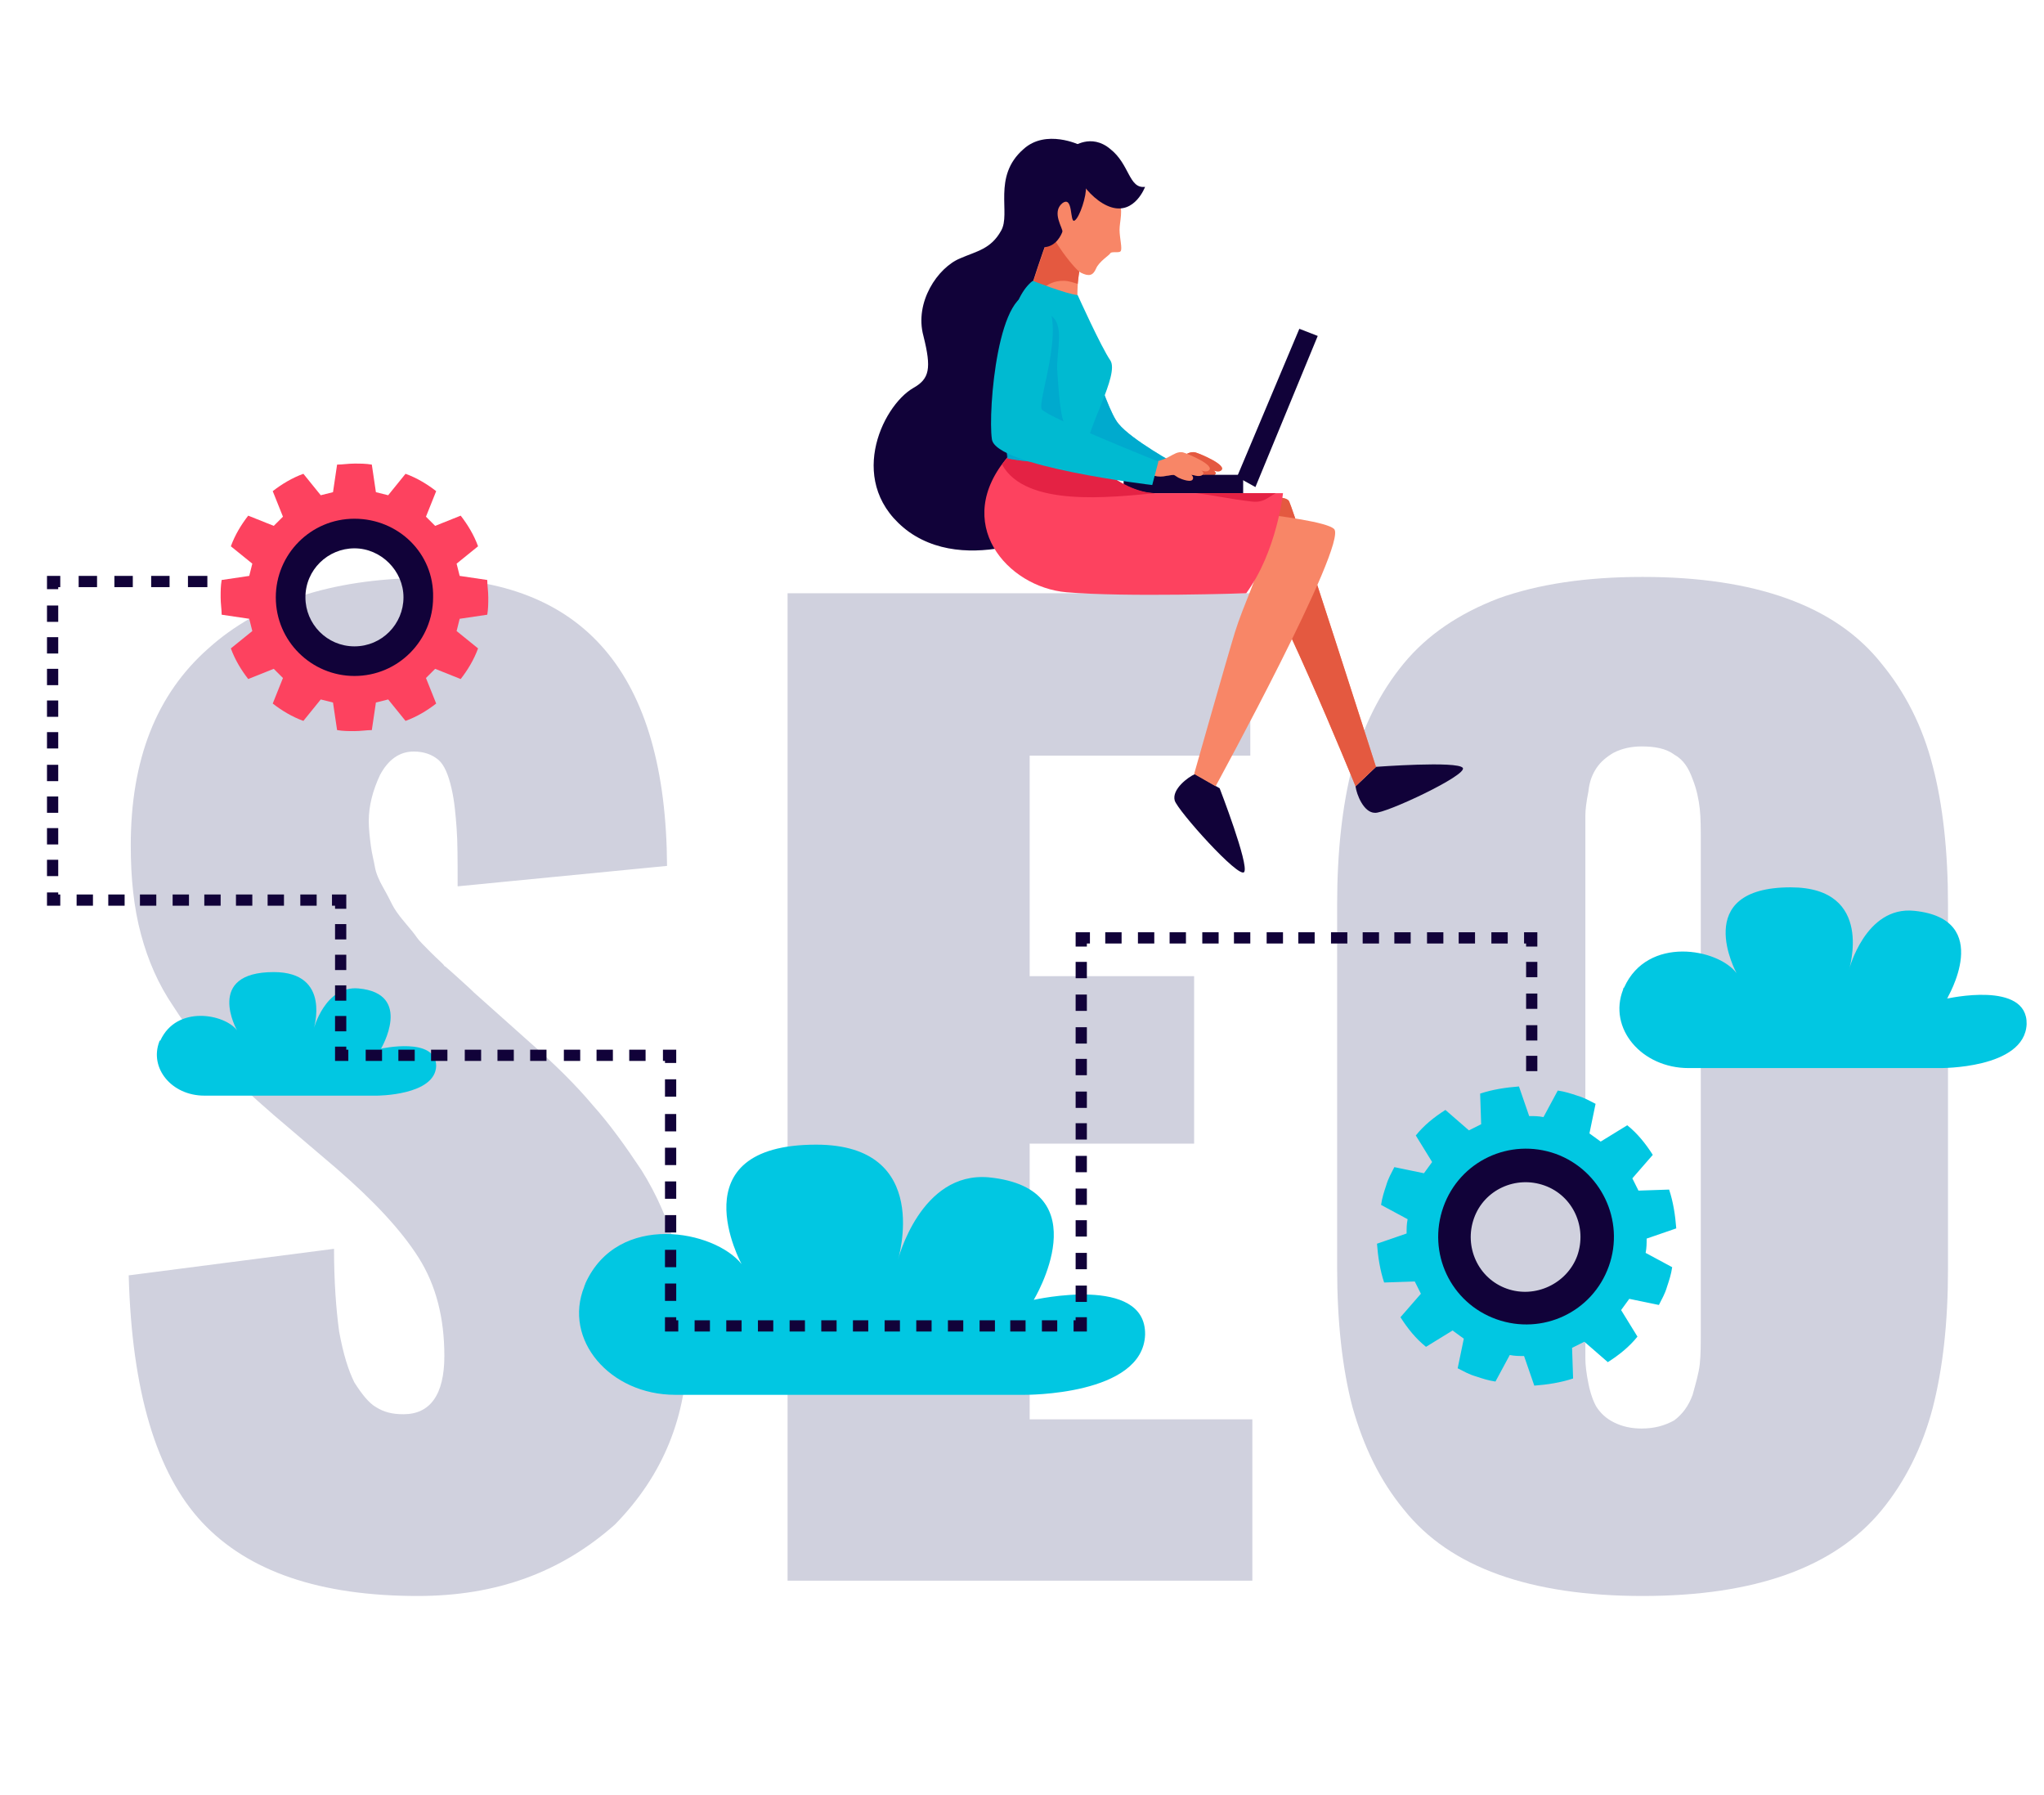 <svg width="205" height="180" viewBox="0 0 205 180" fill="none" xmlns="http://www.w3.org/2000/svg">
<path d="M41.902 160.034C32.067 160.034 24.896 157.577 20.285 152.662C15.675 147.747 13.216 139.454 12.909 127.884L33.501 125.222C33.501 128.498 33.706 131.263 34.014 133.515C34.423 135.768 34.936 137.406 35.55 138.635C36.267 139.761 36.985 140.683 37.702 141.092C38.521 141.604 39.341 141.809 40.468 141.809C43.132 141.809 44.566 139.863 44.566 135.973C44.566 132.184 43.746 128.908 42.005 126.143C40.263 123.379 37.497 120.41 33.706 117.133L27.457 111.809C25.203 109.863 23.359 108.123 21.822 106.587C20.388 105.051 18.851 103.208 17.417 100.956C15.88 98.703 14.856 96.348 14.139 93.686C13.421 91.024 13.114 88.055 13.114 84.778C13.114 76.177 15.675 69.625 20.9 65.017C26.023 60.41 33.194 58.055 42.312 57.952C58.601 57.952 66.797 67.577 66.9 86.826L45.898 88.874C45.898 86.314 45.898 84.369 45.795 83.037C45.693 81.707 45.59 80.375 45.283 79.044C44.976 77.713 44.566 76.689 43.951 76.177C43.337 75.665 42.517 75.358 41.492 75.358C40.058 75.358 38.931 76.177 38.112 77.713C37.394 79.249 36.985 80.785 36.985 82.321C36.985 83.14 37.087 83.959 37.19 84.778C37.292 85.597 37.497 86.314 37.599 86.928C37.702 87.543 38.009 88.259 38.419 88.976C38.829 89.693 39.136 90.307 39.341 90.717C39.546 91.126 39.956 91.741 40.57 92.457C41.185 93.174 41.595 93.686 41.8 93.993C42.005 94.3 42.517 94.812 43.234 95.529C43.951 96.246 44.463 96.655 44.566 96.86C44.771 96.963 45.283 97.474 46.103 98.191C47.025 99.01 47.434 99.42 47.537 99.522L53.274 104.642C55.733 106.792 57.782 108.84 59.421 110.785C61.163 112.73 62.699 114.881 64.338 117.338C65.875 119.795 67.105 122.56 67.822 125.427C68.641 128.396 68.949 131.468 68.949 134.846C68.949 142.014 66.49 147.952 61.675 152.867C56.245 157.679 49.791 160.034 41.902 160.034Z" fill="#D0D1DE"/>
<path d="M78.988 158.498V59.488H125.398V75.768H103.269V97.884H119.763V114.676H103.269V142.321H125.602V158.498H78.988Z" fill="#D0D1DE"/>
<path d="M179.184 157.884C175.188 159.317 170.373 160.034 164.739 160.034C159.104 160.034 154.289 159.317 150.293 157.884C146.298 156.451 143.122 154.3 140.766 151.331C138.409 148.464 136.77 145.085 135.643 141.092C134.619 137.201 134.106 132.491 134.106 127.167V90.717C134.106 85.392 134.619 80.785 135.643 76.792C136.668 72.901 138.409 69.42 140.766 66.553C143.122 63.686 146.298 61.536 150.293 60C154.289 58.566 159.104 57.85 164.739 57.85C170.373 57.85 175.188 58.566 179.184 60C183.179 61.433 186.355 63.584 188.712 66.553C191.068 69.42 192.81 72.799 193.834 76.792C194.859 80.683 195.371 85.392 195.371 90.717V127.27C195.371 132.594 194.859 137.201 193.834 141.195C192.81 145.085 191.068 148.567 188.712 151.433C186.355 154.3 183.179 156.451 179.184 157.884ZM164.636 143.242C165.968 143.242 166.992 142.935 167.915 142.423C168.734 141.809 169.349 140.99 169.759 139.863C170.066 138.737 170.373 137.713 170.476 136.792C170.578 135.87 170.578 134.744 170.578 133.413V84.471C170.578 83.14 170.578 82.014 170.476 81.092C170.373 80.171 170.168 79.147 169.759 78.123C169.349 76.997 168.837 76.177 167.915 75.665C167.095 75.051 165.968 74.846 164.636 74.846C163.612 74.846 162.69 75.051 161.87 75.461C161.153 75.87 160.538 76.382 160.128 76.997C159.719 77.611 159.411 78.328 159.309 79.352C159.104 80.375 159.001 81.195 159.001 81.809C159.001 82.423 159.001 83.345 159.001 84.573V133.515C159.001 134.642 159.001 135.563 159.001 136.177C159.001 136.894 159.104 137.713 159.309 138.737C159.514 139.761 159.821 140.58 160.128 141.092C160.538 141.706 161.05 142.218 161.87 142.628C162.69 143.038 163.612 143.242 164.636 143.242Z" fill="#D0D1DE"/>
<path d="M107.982 30.819C107.982 30.819 110.748 40.853 112.182 42.492C113.514 44.13 118.022 46.587 118.022 46.587L116.793 48.737C116.793 48.737 108.597 44.539 107.265 41.16C106.445 39.215 105.933 37.474 105.626 35.939C105.421 34.71 104.499 31.638 104.908 30.41C105.216 29.59 107.367 29.181 107.982 30.819Z" fill="#00BAD1"/>
<path opacity="0.65" d="M107.982 30.819C107.982 30.819 110.748 40.853 112.182 42.492C113.514 44.13 118.022 46.587 118.022 46.587L116.793 48.737C116.793 48.737 108.597 44.539 107.265 41.16C106.445 39.215 105.933 37.474 105.626 35.939C105.421 34.71 104.499 31.638 104.908 30.41C105.216 29.59 107.367 29.181 107.982 30.819Z" fill="#00A1CC"/>
<path d="M135.95 78.84L137.999 76.894C137.999 76.894 146.195 76.28 146.707 76.997C147.22 77.713 138.921 81.604 137.897 81.502C136.77 81.502 136.053 79.659 135.95 78.84Z" fill="#110239"/>
<path d="M120.89 50.99C120.89 50.99 128.676 49.044 129.291 50.273C129.905 51.604 137.999 76.894 137.999 76.894L135.95 78.84C135.95 78.84 127.242 57.44 124.783 55.29C122.222 53.038 119.66 51.911 120.89 50.99Z" fill="#F88667"/>
<path d="M120.89 50.99C120.89 50.99 128.676 49.044 129.291 50.273C129.905 51.604 137.999 76.894 137.999 76.894L135.95 78.84C135.95 78.84 127.242 57.44 124.783 55.29C122.222 53.038 119.66 51.911 120.89 50.99Z" fill="#E45940"/>
<path d="M116.895 46.382C117.51 46.178 118.022 46.075 118.534 45.768C118.944 45.563 119.354 45.256 119.866 45.358C120.276 45.461 123.247 46.689 122.427 47.201C122.12 47.406 121.505 47.099 121.3 46.997C120.89 46.894 120.583 46.689 120.173 46.485C120.481 46.485 122.12 47.201 121.915 47.508C121.608 48.123 119.968 47.304 119.559 47.099C119.866 47.099 120.89 47.508 120.89 47.918C120.89 48.532 119.661 48.02 119.456 47.918C119.251 47.816 119.149 47.713 118.944 47.611C118.739 47.611 118.432 47.713 118.227 47.713C117.817 47.816 117.407 47.816 116.997 47.713C116.792 47.713 116.178 47.713 116.075 47.508C115.973 47.304 116.075 46.792 116.28 46.587C116.28 46.485 116.588 46.485 116.895 46.382Z" fill="#F88667"/>
<path d="M116.895 46.382C117.51 46.178 118.022 46.075 118.534 45.768C118.944 45.563 119.354 45.256 119.866 45.358C120.276 45.461 123.247 46.689 122.427 47.201C122.12 47.406 121.505 47.099 121.3 46.997C120.89 46.894 120.583 46.689 120.173 46.485C120.481 46.485 122.12 47.201 121.915 47.508C121.608 48.123 119.968 47.304 119.559 47.099C119.866 47.099 120.89 47.508 120.89 47.918C120.89 48.532 119.661 48.02 119.456 47.918C119.251 47.816 119.149 47.713 118.944 47.611C118.739 47.611 118.432 47.713 118.227 47.713C117.817 47.816 117.407 47.816 116.997 47.713C116.792 47.713 116.178 47.713 116.075 47.508C115.973 47.304 116.075 46.792 116.28 46.587C116.28 46.485 116.588 46.485 116.895 46.382Z" fill="#E45940"/>
<path d="M130.316 32.969L132.16 33.686L125.91 48.84L124.066 47.816L130.316 32.969Z" fill="#110239"/>
<path d="M124.681 47.611H112.694V49.454H124.681V47.611Z" fill="#110239"/>
<path d="M91.59 38.908C93.229 37.986 93.434 36.962 92.614 33.686C91.692 30.307 94.049 26.826 96.302 25.904C97.942 25.188 99.376 24.983 100.4 23.14C101.425 21.399 99.478 17.713 102.654 14.949C104.908 12.901 108.289 14.539 108.289 14.539C109.006 14.13 109.313 18.328 109.313 21.399C105.318 27.543 106.445 35.529 107.879 42.389C107.879 42.594 107.982 42.696 107.982 42.799C107.674 48.123 107.367 52.526 107.367 52.526C107.367 52.526 97.737 57.952 91.18 53.345C84.726 48.635 88.414 40.751 91.59 38.908Z" fill="#110239"/>
<path d="M119.865 77.611L122.324 79.044C122.324 79.044 125.295 86.724 124.783 87.44C124.271 88.157 118.124 81.297 117.816 80.273C117.509 79.147 119.148 77.918 119.865 77.611Z" fill="#110239"/>
<path d="M116.69 50.58C116.69 50.58 132.365 51.706 133.799 53.038C135.233 54.471 121.915 78.84 121.915 78.84L119.763 77.611C119.763 77.611 123.042 66.041 123.861 63.379C124.681 60.717 126.32 57.44 126.013 57.031C125.705 56.621 109.928 58.976 110.031 54.573C110.338 50.068 116.69 50.58 116.69 50.58Z" fill="#F88667"/>
<path d="M109.006 24.164C109.006 24.164 107.367 28.669 108.392 31.945L102.859 30.614C102.859 30.614 105.113 23.14 106.035 21.809C107.06 20.58 109.006 24.164 109.006 24.164Z" fill="#F88667"/>
<path d="M106.65 28.157C104.806 28.157 103.884 29.488 103.884 30.922L102.859 30.717C102.859 30.717 105.113 23.242 106.035 21.911C106.957 20.58 109.006 24.164 109.006 24.164C109.006 24.164 108.289 26.212 108.084 28.464C107.674 28.362 107.265 28.157 106.65 28.157Z" fill="#E45940"/>
<path d="M109.518 18.328C109.518 18.328 111.67 19.352 112.182 20.171C112.694 20.99 112.284 22.218 112.284 23.038C112.284 23.857 112.592 24.983 112.387 25.188C112.284 25.392 111.465 25.188 111.362 25.392C111.26 25.597 110.235 26.212 109.928 26.928C109.621 27.645 109.211 27.747 108.391 27.338C107.674 26.928 104.806 23.242 104.806 21.502C104.806 19.659 107.469 17.611 109.518 18.328Z" fill="#F88667"/>
<path d="M107.776 15.973C107.776 15.973 108.801 17.918 108.903 18.737C109.006 19.556 108.289 21.809 107.776 22.116C107.264 22.423 107.674 19.556 106.547 20.375C105.42 21.297 106.65 22.935 106.547 23.242C106.445 23.549 105.932 24.676 104.805 24.778C103.679 24.881 101.732 19.044 102.961 17.611C104.293 16.28 106.445 15.973 107.776 15.973Z" fill="#110239"/>
<path d="M107.571 14.744C107.571 14.744 109.416 13.311 111.362 14.949C113.309 16.485 113.206 18.942 114.845 18.737C114.845 18.737 113.821 21.502 111.465 20.785C109.108 20.068 106.752 16.382 107.571 14.744Z" fill="#110239"/>
<path d="M101.117 45.768L108.391 45.256C108.391 45.256 112.182 49.454 115.87 49.454C119.558 49.454 128.676 49.454 128.676 49.454C128.676 49.454 128.061 55.29 124.988 59.488C124.988 59.488 112.899 59.898 106.957 59.386C101.015 58.874 95.38 52.423 101.117 45.768Z" fill="#FD425F"/>
<path d="M100.503 46.587C100.708 46.28 100.913 45.973 101.22 45.768L108.494 45.256C108.494 45.256 112.182 49.352 115.87 49.454C111.363 49.864 102.859 50.887 100.503 46.587Z" fill="#E42244"/>
<path d="M125.398 50.273C123.553 50.068 121.709 49.659 119.968 49.454H127.959C127.139 49.864 126.729 50.478 125.398 50.273Z" fill="#E42244"/>
<path d="M103.576 28.157C103.576 28.157 106.957 29.488 108.084 29.59C108.084 29.59 110.44 34.812 111.363 36.143C112.285 37.577 109.006 42.901 108.904 45.256C108.904 45.256 106.957 47.099 101.118 45.973C100.913 45.973 99.376 31.433 103.576 28.157Z" fill="#00BAD1"/>
<path opacity="0.65" d="M102.655 31.229C103.679 30.717 105.421 31.229 105.933 32.253C106.548 33.481 105.933 35.734 106.036 37.167C106.138 38.601 106.24 40.546 106.548 41.877C106.855 43.003 107.572 44.334 108.494 45.461C107.777 45.87 105.523 46.792 101.016 45.973C101.016 45.973 100.093 37.065 101.63 31.638C102.04 31.433 102.347 31.331 102.655 31.229Z" fill="#00A1CC"/>
<path d="M115.665 46.382C116.28 46.178 116.792 46.075 117.305 45.768C117.714 45.563 118.124 45.256 118.636 45.358C119.046 45.461 122.017 46.689 121.198 47.201C120.89 47.406 120.276 47.099 120.071 46.997C119.661 46.894 119.354 46.689 118.944 46.485C119.251 46.485 120.89 47.201 120.685 47.508C120.378 48.123 118.739 47.304 118.329 47.099C118.636 47.099 119.661 47.508 119.661 47.918C119.661 48.532 118.432 48.02 118.227 47.918C118.022 47.816 117.919 47.713 117.714 47.611C117.51 47.611 117.202 47.713 116.997 47.713C116.587 47.816 116.178 47.816 115.768 47.713C115.563 47.713 114.948 47.713 114.846 47.508C114.743 47.304 114.846 46.792 115.051 46.587C115.153 46.485 115.461 46.485 115.665 46.382Z" fill="#F88667"/>
<path d="M116.178 46.28L115.563 48.635C115.563 48.635 99.786 46.792 99.479 44.027C99.069 41.263 100.093 28.259 103.884 29.59C107.675 30.922 103.884 40.341 104.499 41.058C105.113 41.877 116.178 46.28 116.178 46.28Z" fill="#00BAD1"/>
<path d="M194.55 107.099H169.348C164.635 107.099 161.254 103.106 162.791 99.215C162.791 99.113 162.791 99.113 162.894 99.01C165.25 93.788 172.319 95.119 174.163 97.577C174.163 97.577 169.45 88.976 179.593 88.976C188.096 88.976 185.432 97.27 185.432 97.27C185.432 97.27 187.072 90.819 191.989 91.331C200.083 92.15 195.267 100.137 195.267 100.137C195.267 100.137 203.361 98.293 203.258 102.696C203.054 107.201 194.55 107.099 194.55 107.099Z" fill="#01C7E2"/>
<path d="M37.803 109.863H20.49C17.211 109.863 14.957 107.099 15.982 104.437C15.982 104.437 15.982 104.334 16.084 104.334C17.724 100.751 22.539 101.672 23.768 103.311C23.768 103.311 20.49 97.474 27.456 97.474C33.296 97.474 31.452 103.208 31.452 103.208C31.452 103.208 32.579 98.805 35.959 99.113C41.492 99.625 38.213 105.154 38.213 105.154C38.213 105.154 43.745 103.925 43.745 106.894C43.643 109.863 37.803 109.863 37.803 109.863Z" fill="#01C7E2"/>
<path d="M102.757 139.863H67.719C61.162 139.863 56.45 134.334 58.601 129.01C58.601 128.908 58.704 128.805 58.704 128.703C61.982 121.433 71.715 123.379 74.378 126.758C74.378 126.758 67.822 114.778 81.857 114.778C93.639 114.778 90.053 126.348 90.053 126.348C90.053 126.348 92.307 117.44 99.171 118.055C110.44 119.181 103.679 130.341 103.679 130.341C103.679 130.341 114.948 127.782 114.846 133.823C114.641 139.966 102.757 139.863 102.757 139.863Z" fill="#01C7E2"/>
<path d="M48.868 61.638C48.971 61.024 48.971 60.512 48.971 59.898C48.971 59.283 48.868 58.669 48.868 58.157L46.102 57.747C45.999 57.338 45.897 56.928 45.795 56.519L47.946 54.778C47.536 53.652 46.922 52.628 46.204 51.706L43.643 52.73C43.336 52.423 43.029 52.116 42.721 51.809L43.746 49.249C42.824 48.532 41.799 47.918 40.672 47.508L38.931 49.659C38.521 49.556 38.111 49.454 37.701 49.352L37.291 46.587C36.677 46.485 36.164 46.485 35.55 46.485C34.935 46.485 34.32 46.587 33.808 46.587L33.398 49.352C32.989 49.454 32.579 49.556 32.169 49.659L30.427 47.508C29.3 47.918 28.276 48.532 27.354 49.249L28.378 51.809C28.071 52.116 27.764 52.423 27.456 52.73L24.895 51.706C24.178 52.628 23.563 53.652 23.153 54.778L25.305 56.519C25.202 56.928 25.1 57.338 24.997 57.747L22.231 58.157C22.129 58.771 22.129 59.283 22.129 59.898C22.129 60.512 22.231 61.126 22.231 61.638L24.997 62.048C25.1 62.457 25.202 62.867 25.305 63.276L23.153 65.017C23.563 66.143 24.178 67.167 24.895 68.089L27.456 67.065C27.764 67.372 28.071 67.679 28.378 67.986L27.354 70.546C28.276 71.263 29.3 71.877 30.427 72.287L32.169 70.136C32.579 70.239 32.989 70.341 33.398 70.444L33.808 73.208C34.423 73.311 34.935 73.311 35.55 73.311C36.164 73.311 36.779 73.208 37.291 73.208L37.701 70.444C38.111 70.341 38.521 70.239 38.931 70.136L40.672 72.287C41.799 71.877 42.824 71.263 43.746 70.546L42.721 67.986C43.029 67.679 43.336 67.372 43.643 67.065L46.204 68.089C46.922 67.167 47.536 66.143 47.946 65.017L45.795 63.276C45.897 62.867 45.999 62.457 46.102 62.048L48.868 61.638ZM35.55 66.963C31.657 66.963 28.481 63.788 28.481 59.898C28.481 56.007 31.657 52.833 35.55 52.833C39.443 52.833 42.619 56.007 42.619 59.898C42.619 63.788 39.443 66.963 35.55 66.963Z" fill="#FD425F"/>
<path d="M35.55 52.014C31.144 52.014 27.661 55.597 27.661 59.898C27.661 64.3 31.247 67.782 35.55 67.782C39.955 67.782 43.438 64.198 43.438 59.898C43.541 55.495 39.955 52.014 35.55 52.014ZM35.55 64.812C32.784 64.812 30.632 62.56 30.632 59.898C30.632 57.133 32.886 54.983 35.55 54.983C38.213 54.983 40.467 57.236 40.467 59.898C40.467 62.56 38.316 64.812 35.55 64.812Z" fill="#110239"/>
<path d="M166.377 130.853C166.685 130.239 166.992 129.727 167.197 129.01C167.402 128.396 167.607 127.782 167.709 127.065L165.046 125.631C165.148 125.119 165.148 124.71 165.148 124.198L168.119 123.174C168.017 121.843 167.812 120.512 167.402 119.283L164.328 119.386C164.124 118.976 163.919 118.567 163.714 118.157L165.763 115.802C165.046 114.676 164.226 113.652 163.202 112.833L160.538 114.471C160.128 114.164 159.821 113.959 159.411 113.652L160.026 110.683C159.411 110.375 158.899 110.068 158.182 109.863C157.567 109.659 156.952 109.454 156.235 109.352L154.801 112.014C154.288 111.911 153.879 111.911 153.366 111.911L152.342 108.942C151.01 109.044 149.678 109.249 148.449 109.659L148.551 112.73C148.142 112.935 147.732 113.14 147.322 113.345L144.966 111.297C143.839 112.014 142.814 112.833 141.995 113.857L143.634 116.519C143.326 116.928 143.122 117.236 142.814 117.645L139.843 117.031C139.536 117.645 139.228 118.157 139.024 118.874C138.819 119.488 138.614 120.102 138.511 120.819L141.175 122.253C141.073 122.765 141.073 123.174 141.073 123.686L138.102 124.71C138.204 126.041 138.409 127.372 138.819 128.601L141.892 128.498C142.097 128.908 142.302 129.317 142.507 129.727L140.458 132.082C141.175 133.208 141.995 134.232 143.019 135.051L145.683 133.413C146.093 133.72 146.4 133.925 146.81 134.232L146.195 137.201C146.81 137.509 147.322 137.816 148.039 138.02C148.654 138.225 149.268 138.43 149.986 138.532L151.42 135.87C151.932 135.973 152.342 135.973 152.854 135.973L153.879 138.942C155.211 138.84 156.542 138.635 157.772 138.225L157.669 135.154C158.079 134.949 158.489 134.744 158.899 134.539L161.255 136.587C162.382 135.87 163.406 135.051 164.226 134.027L162.587 131.365C162.894 130.956 163.099 130.648 163.406 130.239L166.377 130.853ZM150.395 131.365C146.297 129.932 144.146 125.427 145.683 121.331C147.117 117.235 151.625 115.085 155.723 116.621C159.821 118.055 161.972 122.56 160.435 126.655C158.899 130.751 154.391 132.901 150.395 131.365Z" fill="#01C7E2"/>
<path d="M156.03 115.7C151.42 114.061 146.4 116.416 144.761 121.024C143.122 125.631 145.478 130.648 150.088 132.287C154.698 133.925 159.718 131.57 161.357 126.962C162.997 122.355 160.538 117.338 156.03 115.7ZM151.113 129.215C148.244 128.191 146.81 125.017 147.834 122.15C148.859 119.283 152.035 117.85 154.903 118.874C157.772 119.898 159.206 123.072 158.182 125.939C157.157 128.703 153.981 130.239 151.113 129.215Z" fill="#110239"/>
<path d="M20.797 57.747H18.851V58.874H20.797V57.747Z" fill="#110239"/>
<path d="M17.007 58.874H15.162V57.747H17.007V58.874ZM13.319 58.874H11.474V57.747H13.319V58.874ZM9.733 58.874H7.889V57.747H9.733V58.874Z" fill="#110239"/>
<path d="M5.84 59.078H4.713V57.747H6.045V58.874H5.84V59.078Z" fill="#110239"/>
<path d="M5.84 87.85H4.713V86.212H5.84V87.85ZM5.84 84.676H4.713V83.037H5.84V84.676ZM5.84 81.502H4.713V79.864H5.84V81.502ZM5.84 78.328H4.713V76.689H5.84V78.328ZM5.84 75.051H4.713V73.413H5.84V75.051ZM5.84 71.877H4.713V70.239H5.84V71.877ZM5.84 68.703H4.713V67.065H5.84V68.703ZM5.84 65.529H4.713V63.891H5.84V65.529ZM5.84 62.355H4.713V60.717H5.84V62.355Z" fill="#110239"/>
<path d="M6.045 90.819H4.713V89.488H5.84V89.693H6.045V90.819Z" fill="#110239"/>
<path d="M31.759 90.819H30.12V89.693H31.759V90.819ZM28.481 90.819H26.841V89.693H28.481V90.819ZM25.305 90.819H23.666V89.693H25.305V90.819ZM22.129 90.819H20.49V89.693H22.129V90.819ZM18.953 90.819H17.314V89.693H18.953V90.819ZM15.675 90.819H14.035V89.693H15.675V90.819ZM12.499 90.819H10.86V89.693H12.499V90.819ZM9.323 90.819H7.684V89.693H9.323V90.819Z" fill="#110239"/>
<path d="M34.73 91.126H33.603V90.819H33.296V89.693H34.73V91.126Z" fill="#110239"/>
<path d="M34.73 103.413H33.603V101.877H34.73V103.413ZM34.73 100.341H33.603V98.805H34.73V100.341ZM34.73 97.27H33.603V95.734H34.73V97.27ZM34.73 94.198H33.603V92.662H34.73V94.198Z" fill="#110239"/>
<path d="M34.935 106.382H33.603V104.949H34.73V105.256H34.935V106.382Z" fill="#110239"/>
<path d="M64.748 106.382H63.108V105.256H64.748V106.382ZM61.469 106.382H59.83V105.256H61.469V106.382ZM58.191 106.382H56.552V105.256H58.191V106.382ZM54.81 106.382H53.171V105.256H54.81V106.382ZM51.532 106.382H49.893V105.256H51.532V106.382ZM48.254 106.382H46.614V105.256H48.254V106.382ZM44.873 106.382H43.233V105.256H44.873V106.382ZM41.594 106.382H39.955V105.256H41.594V106.382ZM38.316 106.382H36.677V105.256H38.316V106.382Z" fill="#110239"/>
<path d="M67.821 106.587H66.694V106.382H66.489V105.256H67.821V106.587Z" fill="#110239"/>
<path d="M67.821 130.444H66.694V128.703H67.821V130.444ZM67.821 127.065H66.694V125.324H67.821V127.065ZM67.821 123.584H66.694V121.843H67.821V123.584ZM67.821 120.205H66.694V118.464H67.821V120.205ZM67.821 116.826H66.694V115.085H67.821V116.826ZM67.821 113.447H66.694V111.706H67.821V113.447ZM67.821 109.966H66.694V108.225H67.821V109.966Z" fill="#110239"/>
<path d="M68.026 133.515H66.694V132.082H67.821V132.389H68.026V133.515Z" fill="#110239"/>
<path d="M106.034 133.515H104.498V132.389H106.034V133.515ZM102.858 133.515H101.322V132.389H102.858V133.515ZM99.785 133.515H98.248V132.389H99.785V133.515ZM96.609 133.515H95.072V132.389H96.609V133.515ZM93.433 133.515H91.896V132.389H93.433V133.515ZM90.257 133.515H88.721V132.389H90.257V133.515ZM87.081 133.515H85.545V132.389H87.081V133.515ZM83.905 133.515H82.369V132.389H83.905V133.515ZM80.73 133.515H79.193V132.389H80.73V133.515ZM77.554 133.515H76.017V132.389H77.554V133.515ZM74.378 133.515H72.841V132.389H74.378V133.515ZM71.202 133.515H69.665V132.389H71.202V133.515Z" fill="#110239"/>
<path d="M109.006 133.515H107.674V132.389H107.879V132.082H109.006V133.515Z" fill="#110239"/>
<path d="M109.006 130.546H107.879V128.908H109.006V130.546ZM109.006 127.27H107.879V125.631H109.006V127.27ZM109.006 123.993H107.879V122.355H109.006V123.993ZM109.006 120.819H107.879V119.181H109.006V120.819ZM109.006 117.543H107.879V115.904H109.006V117.543ZM109.006 114.266H107.879V112.628H109.006V114.266ZM109.006 111.092H107.879V109.454H109.006V111.092ZM109.006 107.816H107.879V106.177H109.006V107.816ZM109.006 104.642H107.879V103.003H109.006V104.642ZM109.006 101.365H107.879V99.727H109.006V101.365ZM109.006 98.089H107.879V96.451H109.006V98.089Z" fill="#110239"/>
<path d="M109.006 94.915H107.879V93.481H109.313V94.608H109.006V94.915Z" fill="#110239"/>
<path d="M151.214 94.608H149.575V93.481H151.214V94.608ZM147.936 94.608H146.297V93.481H147.936V94.608ZM144.76 94.608H143.121V93.481H144.76V94.608ZM141.482 94.608H139.843V93.481H141.482V94.608ZM138.306 94.608H136.667V93.481H138.306V94.608ZM135.13 94.608H133.491V93.481H135.13V94.608ZM131.852 94.608H130.212V93.481H131.852V94.608ZM128.676 94.608H127.037V93.481H128.676V94.608ZM125.397 94.608H123.758V93.481H125.397V94.608ZM122.221 94.608H120.582V93.481H122.221V94.608ZM118.943 94.608H117.304V93.481H118.943V94.608ZM115.767 94.608H114.128V93.481H115.767V94.608ZM112.489 94.608H110.85V93.481H112.489V94.608Z" fill="#110239"/>
<path d="M154.185 94.915H153.058V94.608H152.854V93.481H154.185V94.915Z" fill="#110239"/>
<path d="M154.186 104.334H153.059V102.799H154.186V104.334ZM154.186 101.16H153.059V99.625H154.186V101.16ZM154.186 97.986H153.059V96.451H154.186V97.986Z" fill="#110239"/>
<path d="M154.186 105.87H153.059V107.406H154.186V105.87Z" fill="#110239"/>
</svg>
